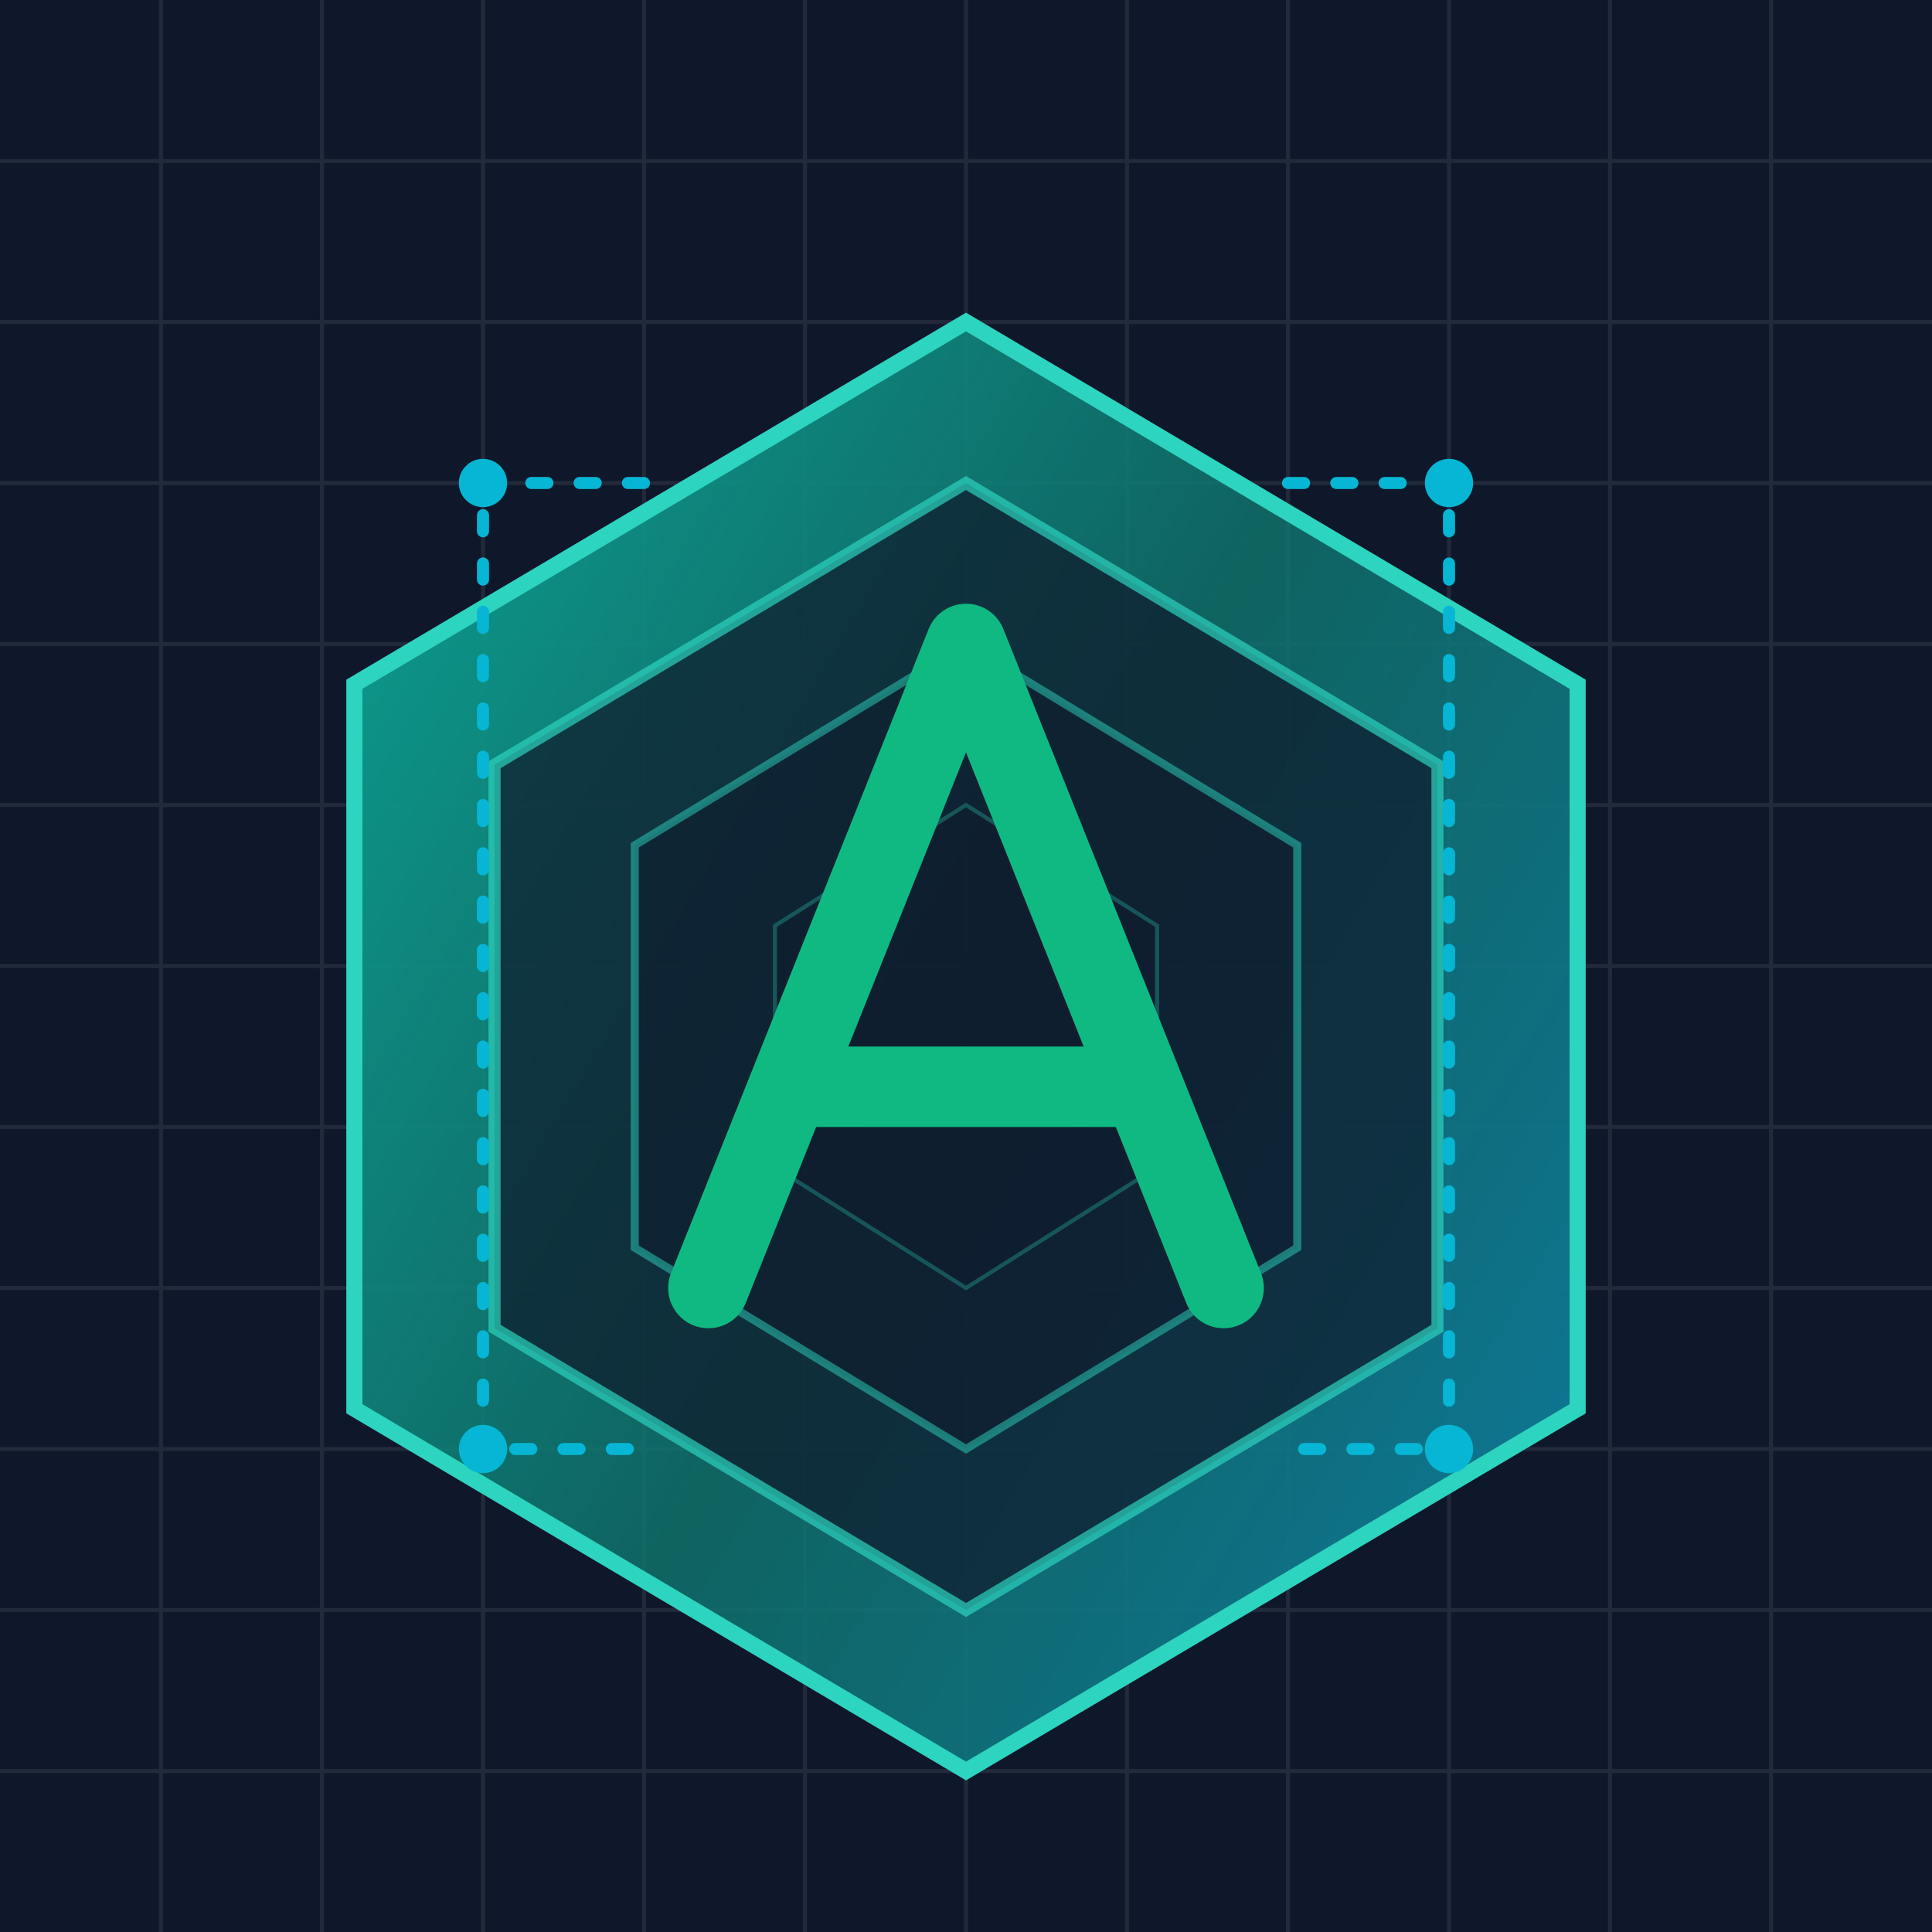 <?xml version="1.0" encoding="UTF-8"?>
<svg width="240" height="240" viewBox="0 0 240 240" fill="none" xmlns="http://www.w3.org/2000/svg">
  <!-- Dark background with subtle grid -->
  <rect width="240" height="240" fill="#0F172A"/>
  <g opacity="0.08">
    <path d="M0 20H240M0 40H240M0 60H240M0 80H240M0 100H240M0 120H240M0 140H240M0 160H240M0 180H240M0 200H240M0 220H240" stroke="#FFFFFF" stroke-width="0.5"/>
    <path d="M20 0V240M40 0V240M60 0V240M80 0V240M100 0V240M120 0V240M140 0V240M160 0V240M180 0V240M200 0V240M220 0V240" stroke="#FFFFFF" stroke-width="0.5"/>
  </g>
  
  <!-- Main hexagon shape -->
  <path d="M120 40L195.981 85V175L120 220L44.019 175V85L120 40Z" fill="url(#hexGradient)" stroke="#2DD4BF" stroke-width="2"/>
  
  <!-- Inner hexagon layers -->
  <path d="M120 60L178.564 95V165L120 200L61.436 165V95L120 60Z" fill="#0F172A" stroke="#2DD4BF" stroke-width="1.5" opacity="0.7"/>
  <path d="M120 80L161.147 105V155L120 180L78.853 155V105L120 80Z" fill="#0F172A" stroke="#2DD4BF" stroke-width="1" opacity="0.5"/>
  <path d="M120 100L143.731 115V145L120 160L96.269 145V115L120 100Z" fill="#0F172A" stroke="#2DD4BF" stroke-width="0.5" opacity="0.3"/>
  
  <!-- A letter stylized -->
  <path d="M88 160L120 80L152 160" stroke="#10B981" stroke-width="10" stroke-linecap="round" stroke-linejoin="round"/>
  <path d="M100 135H140" stroke="#10B981" stroke-width="10" stroke-linecap="round"/>
  
  <!-- Digital circuit paths -->
  <path d="M80 60L60 60L60 180L80 180" stroke="#06B6D4" stroke-width="1.5" stroke-linecap="round" stroke-dasharray="2 4"/>
  <path d="M160 60L180 60L180 180L160 180" stroke="#06B6D4" stroke-width="1.5" stroke-linecap="round" stroke-dasharray="2 4"/>
  
  <!-- Small nodes -->
  <circle cx="60" cy="60" r="3" fill="#06B6D4"/>
  <circle cx="60" cy="180" r="3" fill="#06B6D4"/>
  <circle cx="180" cy="60" r="3" fill="#06B6D4"/>
  <circle cx="180" cy="180" r="3" fill="#06B6D4"/>
  
  <!-- Gradient Definitions -->
  <defs>
    <linearGradient id="hexGradient" x1="44.019" y1="85" x2="195.981" y2="175" gradientUnits="userSpaceOnUse">
      <stop offset="0" stop-color="#0D9488"/>
      <stop offset="0.5" stop-color="#0F766E" stop-opacity="0.8"/>
      <stop offset="1" stop-color="#0E7490"/>
    </linearGradient>
  </defs>
</svg>
